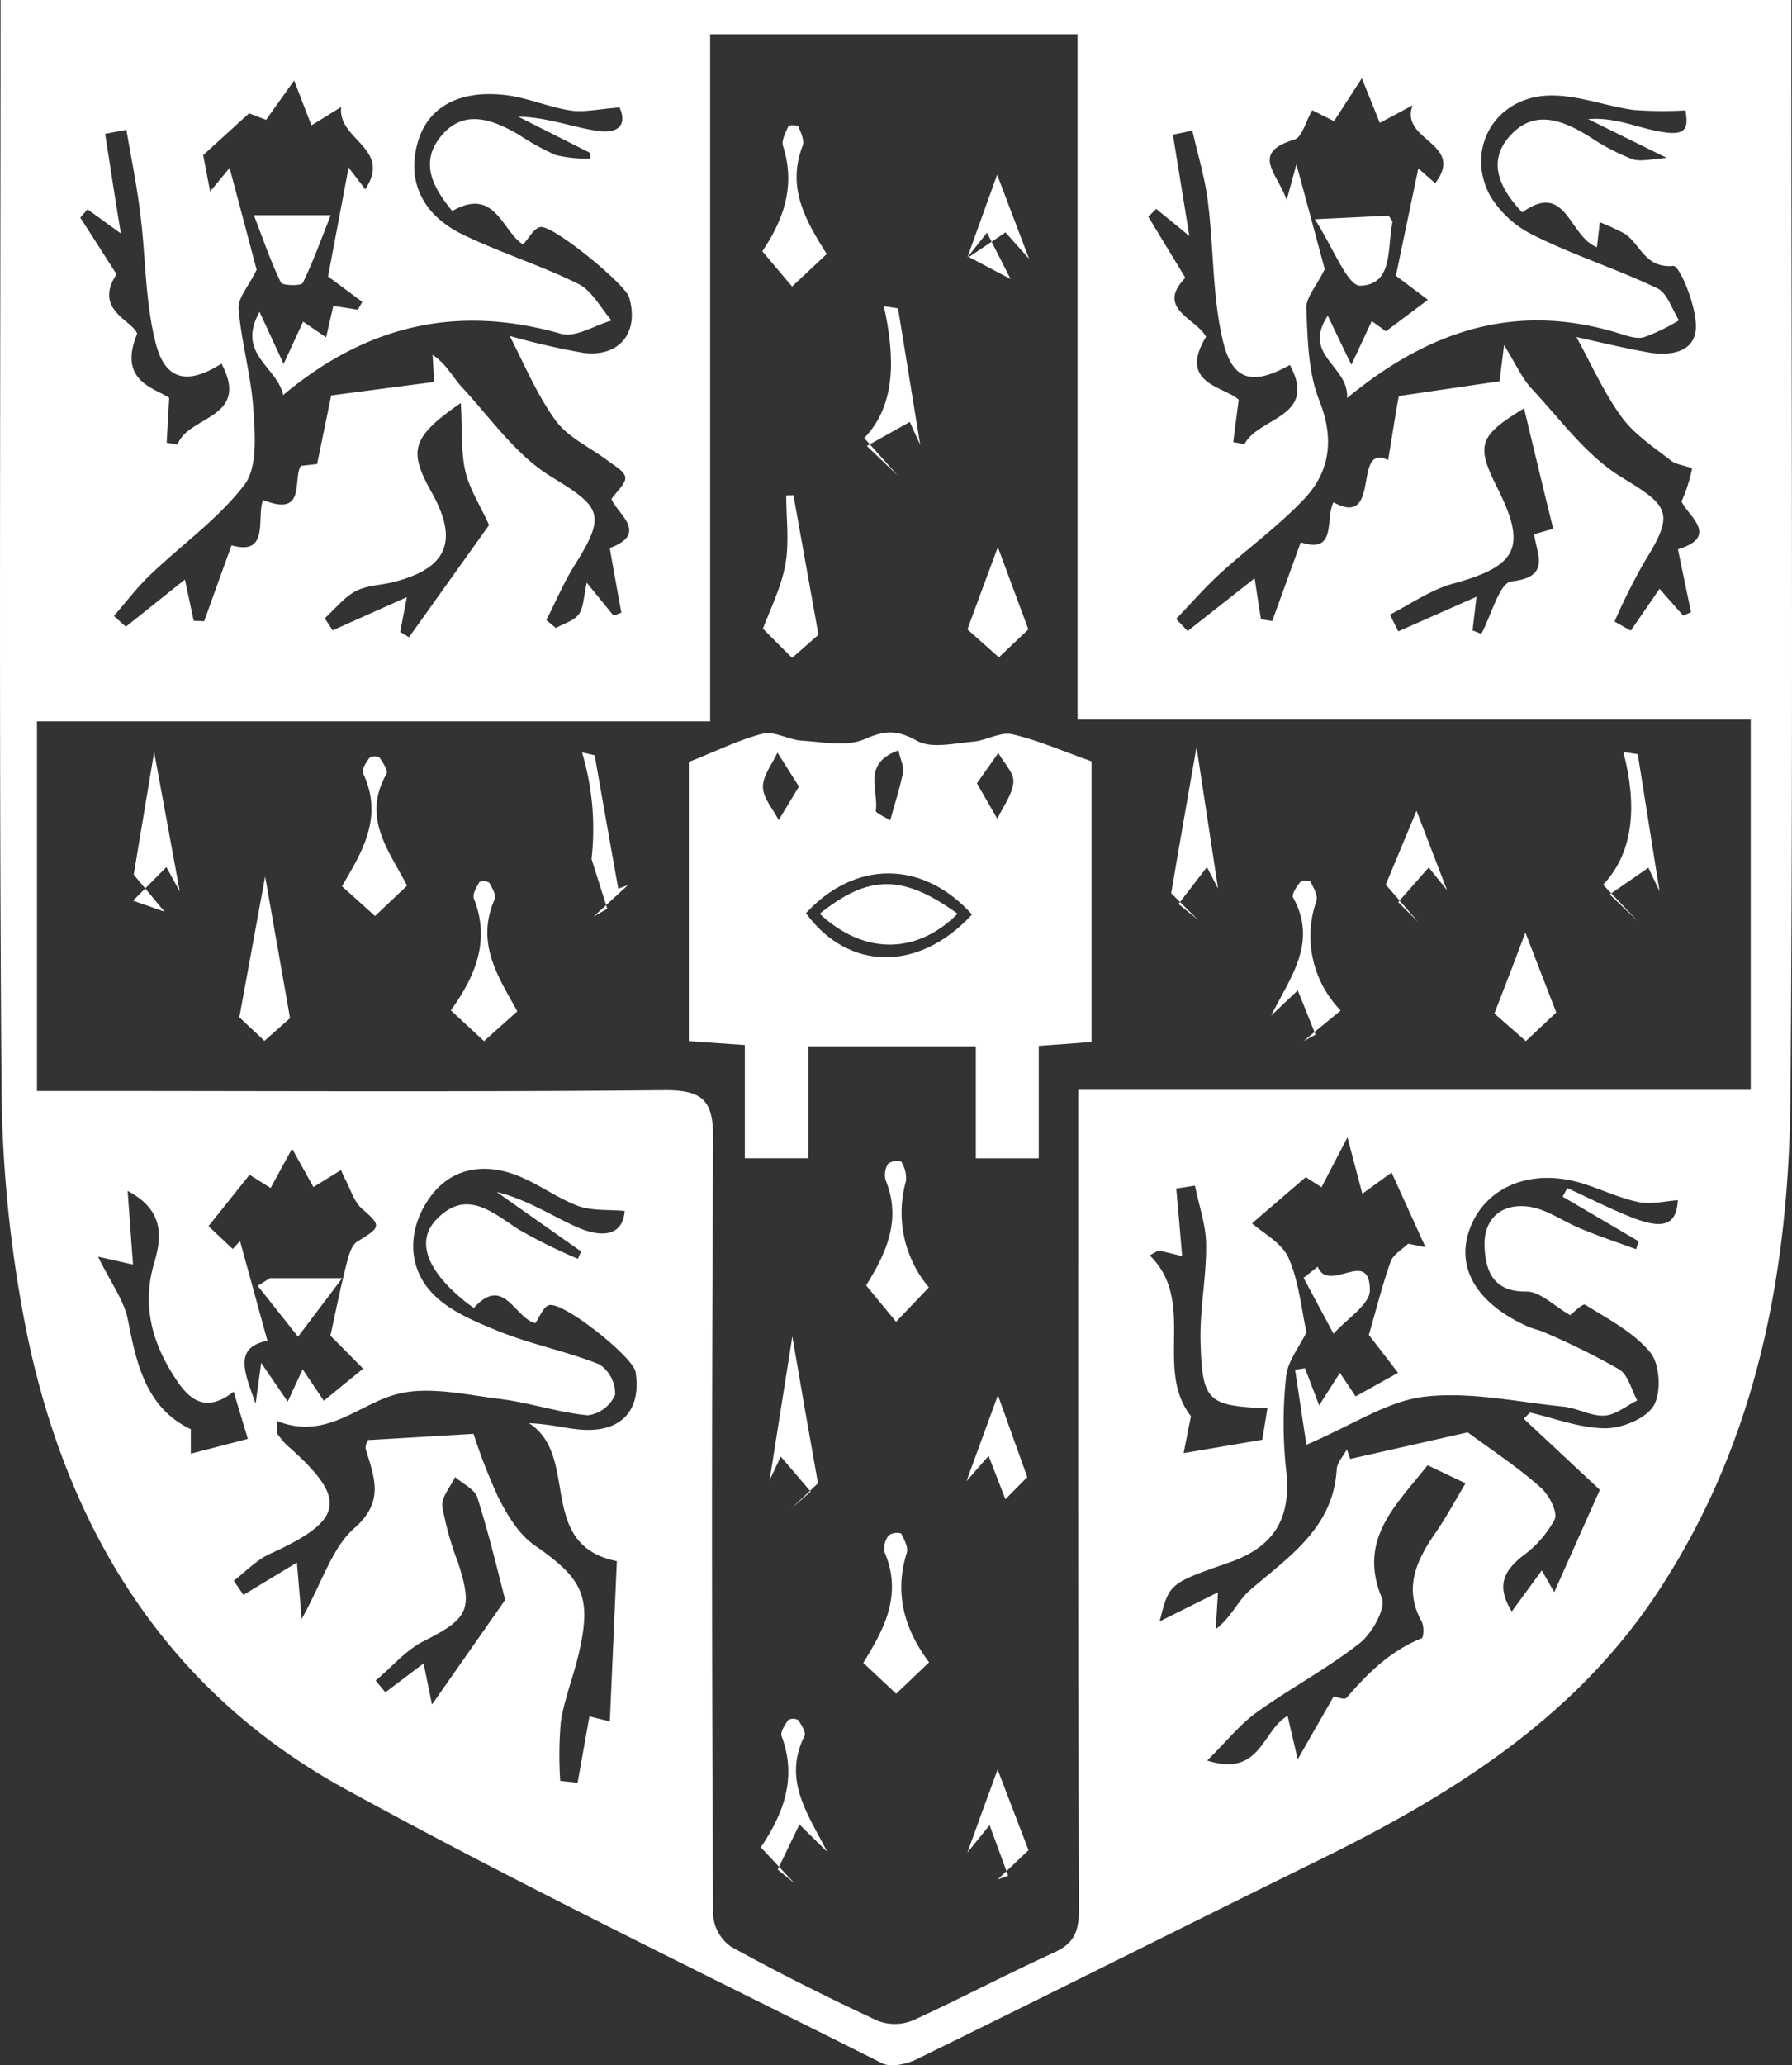 <svg xmlns="http://www.w3.org/2000/svg" viewBox="0 0 227.84 262.5"><rect x="0" y="0" width="227.84" height="262.5" fill="#333333" stroke="none"/><defs><style>.cls-1{fill:#fff;}</style></defs><g id="Layer_2" data-name="Layer 2"><g id="Layer_1-2" data-name="Layer 1"><path class="cls-1" d="M.07,0H227.76V5.35c0,44.56.24,89.11-.11,133.67-.17,22.32-4.12,43.86-16.71,63.09-10.62,16.23-26.24,25.95-43.11,34.25-17.11,8.41-34.16,17-51.28,25.38-1.27.62-3.28,1.07-4.4.51C89.34,250.79,66.33,239.7,44,227.45,21.1,214.94,8.53,194.36,3.39,169.35a164.3,164.3,0,0,1-3.2-31.61C-.14,93,.06,48.3.07,3.58ZM4.7,138.67h5c25,0,49.93.14,74.89-.1,4.86,0,6.1,1.4,6.08,6.12q-.28,49.38,0,98.75a5.4,5.4,0,0,0,2.28,4c6.1,3.36,12.34,6.48,18.66,9.42a6.07,6.07,0,0,0,4.51-.08c6-2.74,11.9-5.87,17.94-8.62,2.53-1.16,3.12-2.72,3.11-5.4-.11-32.58-.08-65.17-.08-97.75v-6.48h85.5V91.45H137V4.35H90.29V91.69H4.7ZM176.21,42.11l5.34-4-4.07-3.06c.91-4.37,1.85-8.84,2.85-13.64l2.15,1.88c3.87-5.14-4.56-5.35-2.88-9.9l-4.17,2.23c-.67-1.68-1.3-3.23-2.28-5.67l-3.54,5.45-2.77-1.39c-.86,1.5-1.3,3.43-2.25,3.72-5.6,1.72-2.29,4.12-1,7.68.55-2,.77-2.8,1.24-4.53,1.48,5.47,2.67,9.88,3.6,13.33-1,2.09-2.4,3.59-2.34,5,.17,3.94.23,8.13,1.65,11.7,1.93,4.85,1.37,9-1.88,12.46s-7.16,6.27-10.68,9.48c-2,1.82-3.77,3.87-5.64,5.82L151,80.21l8.52-6.71c.29,1.92.54,3.57.8,5.22l1.44.21,3.62-10c4.65,1.54,3.08-3,4.16-5.09,6.2,3.39,2.34-7.65,6.95-5.36.54-3.24,1-6.27,1.36-8.14l12.81-1.88c.15-1.25.3-2.38.57-4.59,1.55,2.49,2.29,4.22,3.49,5.51,3.67,3.92,7,8.57,11.44,11.27,6.09,3.7,6.83,4.51,2.85,10.87A79.87,79.87,0,0,0,205.28,79l2.06,1.16L211,74.84l3,3.41,1-.43-1.66-8c5.41-1.67,1.16-4.34.46-6.09a20.55,20.55,0,0,0,1.33-4.14c0-.24-1.88-.46-2.62-1-2.22-1.74-4.71-3.36-6.33-5.58-2.28-3.13-3.88-6.77-5.75-10.17,2.43.53,5.69,1.33,9,1.93,2.83.52,6.09.08,6.19-3.14.09-2.72-2.08-7.9-2.87-7.83-3.67.33-4.2-2.87-6.26-4.14a30.72,30.72,0,0,0-3.09-1.41c-.14,1.26-.24,2.12-.36,3.17-3.59-1.36-3.87-8.49-9.5-4.42-2.88-3.05-4.64-6.59-1.31-10,3.07-3.15,6.7-1.62,10,.46a27.47,27.47,0,0,0,5.29,2.76c1,.37,2.39,0,4.4-.15l-10-4.93c2.92-.23,5.36.71,7.87,1.32,4.32,1,5,.34,4.5-2.43a50.57,50.57,0,0,1-6.56-.05c-3.58-.49-7.13-1.91-10.66-1.84-6.89.12-10.81,6.68-7.64,12.7A13.28,13.28,0,0,0,195.18,30c5,2.48,10.46,4.22,15.54,6.65,1.28.61,1.85,2.67,2.75,4.06A23.66,23.66,0,0,1,209,42.87c-1,.27-2.29-.24-3.39-.57C193,38.5,182,41.73,171.27,50.6c.28-4.13-5.81-5.37-2.45-10.48,1,2.12,1.79,3.78,3,6.24l2.59-5.55ZM75,20.16l0-.74-9.11-4.59c3.57.05,6.67,1.27,9.88,1.78,3.5.55,3.77-1.31,3-2.95-2.72.2-4.55.65-6.27.38-2.92-.46-5.74-1.75-8.67-2-5.73-.54-9.47,1.75-10.7,6-1.43,4.88.49,9.26,5.76,11.8,4.77,2.31,9.9,3.89,14.64,6.25,1.75.87,2.84,3.06,4.23,4.65-2.16.61-4.59,2.21-6.43,1.69C58.3,38.7,46.72,41.22,36,50.22c-.76-3.64-6-5.2-3-10.58l3.06,6.62c1.06-2.31,1.75-3.8,2.48-5.38l2.92,2,.92-4,3.12.49.56-1-4.35-3.23c.86-4.57,1.68-8.9,2.61-13.85l2.12,2.77c3.46-5.25-3.56-6.27-3.06-10.46l-3.78,2.34c-.72-1.86-1.32-3.41-2.2-5.71l-3.57,5-2.16-.83-5.84,5.32c.17.84.46,2.39.89,4.62l2.47-3c1.34,5,2.51,9.46,3.44,12.94-1,2.09-2.42,3.62-2.3,5C30.71,43.65,32,48,32.24,52.41c.2,3.1.47,7.09-1.18,9.23C27.71,66,23,69.31,19,73.16c-1.64,1.57-3,3.41-4.52,5.13L16,79.66l7.51-6c.43,2,.78,3.65,1.12,5.24l1.33.06c1.13-3.16,2.27-6.31,3.48-9.65,4.9,1.4,3.14-3.56,4-5.77,5.54,2.25,3.75-2.55,4.8-4.32l2.08-.24,1.79-8.72L55.2,48.55,55,45.1c1.78,1.18,2.54,2.83,3.72,4.1,3.65,3.94,6.9,8.67,11.35,11.38,6.31,3.85,7.09,4.75,3,11.24-1.4,2.22-2.42,4.69-3.61,7l1.22,1c1-.57,2.31-.91,2.92-1.76s.61-2.25,1-4L78,78.24l1-.36c-.49-2.73-1-5.47-1.47-8.22,5-1.88,1-4.29.21-6.23.71-1,1.85-2,1.76-2.76s-1.37-1.47-2.2-2.1c-2.22-1.68-5-2.91-6.61-5.06-2.39-3.27-4-7.15-5.88-10.81a94.33,94.33,0,0,0,9.29,2.14c4.66.64,7.22-2.61,5.88-7.07-.5-1.66-9.68-9.21-11.28-8.91-.83.15-1.45,1.42-2.2,2.22-2.69-1.71-3.54-7.38-9-4.26-2.28-2.8-4.43-6.2-1.17-9.81,2.84-3.14,6.36-1.77,9.55.06a32.43,32.43,0,0,0,4.78,2.64A17.37,17.37,0,0,0,75,20.16ZM193.74,180.33l.78-.79c3.2.74,6.4,2,9.61,2,2.12,0,5.17-1.24,6.14-2.9s.78-5.24-.44-6.73c-2.11-2.57-5.36-4.25-8.28-6.07-.33-.21-1.62,1.11-1.92,1.32-2-1.14-3.79-3-5.54-3-4.34.08-5.22-2.77-5.34-5.75-.13-3.59,2.28-5.6,5.86-5,2.18.38,4.15,1.84,6.27,2.71,2.35,1,4.75,1.78,7.13,2.66l.34-1-9.67-5.68.59-1.09c2.66,1.22,5.28,2.56,8,3.65,4.38,1.76,5.86.95,6.06-2.11-1.6.11-3.38.57-5,.24-2.41-.5-4.7-1.61-7.07-2.35-6.55-2.06-12.5.4-14.44,5.9-1.72,4.89,1,9.36,7.37,12.24.76.34,1.59.49,2.34.84a93.44,93.44,0,0,1,9.35,4.64c1.14.71,1.54,2.59,2.28,3.94-1.39.69-2.76,1.86-4.18,1.93-1.74.09-3.5-1-5.3-1.15-5.86-.6-11.85-1.93-17.58-1.25-4.69.55-9.08,3.57-15,6.11-.58-3.8-1-6.67-1.44-9.54l1.26-.19c.54,1.41,1.08,2.82,1.8,4.72l2.64-4.14,2,3,5.39-3c-1.13-1.47-2.58-3.36-3.71-4.81.9-3.1,1.69-6.27,2.77-9.33.32-.9,1.46-1.52,2.22-2.27l2.21.44-4.31-9.48-3.72,2.69-1.89-7.17c-1.43,2.75-2.35,4.51-3.3,6.35l-2-1.29-6.83,5.87c1.38,1.24,3.8,2.48,4.64,4.4,1.35,3.07,1.64,6.6,2.28,9.44-.93,1.91-2.4,3.7-2.59,5.63a55.51,55.51,0,0,0,0,11.88c.68,6-1.37,9.72-7.25,11.77-7.62,2.65-7.62,2.65-8.83,7.48l7.42-3.7-.29,4.69c2-1.52,2.82-3.63,4.32-4.93,4.93-4.27,10.6-7.87,11.06-15.36.05-.88.84-1.71,1.29-2.56.14.4.29.8.43,1.21l14.94-3.38c3.27,2.4,6.43,4.48,9.26,7,1.06.92,2.21,3.11,1.8,4.06a13.86,13.86,0,0,1-4.15,4.71c-2.32,1.88-3.31,3.76-1.31,7l3.82-5.22,1.58,2.76,5.8-13Zm-158.53.28,0,1.55a11.3,11.3,0,0,0,1.23,1.5c7.84,6.86,7.39,9.53-2.13,13.85-1.7.77-3.07,2.25-4.59,3.41l1.24,1.8,6.79-4.11c.19,2.25.34,4,.6,7.19,2.66-4.8,3.88-9.09,6.7-11.56,3.88-3.4,2.53-6.42,1.47-10-.19-.63.47-1.51.36-1.2l13.33-.79a70.11,70.11,0,0,0,3.15,8.08c1.14,2.25,2.6,4.7,4.6,6.08,6.13,4.24,7.32,6.49,5.63,13.76-.67,2.9-1.82,5.72-2.28,8.65a48.58,48.58,0,0,0-.08,7.54l2.21.23,1.5-8.43,2.6.64c.3-7,.6-13.7.89-20.37-10.32-2.07-4.63-13.37-11.17-17.53,2.59.07,4.68.69,6.79.83,5,.31,7.51-2.53,6.76-7.34-.3-1.92-9.22-9-11-8.5-.76.23-1.19,1.51-1.75,2.29-2.64-.65-4-6.18-7.81-1.93-.38-.28-.79-.56-1.17-.87-4.75-3.84-6.24-7.58-3.63-10.34,3.81-4,7.07-1,10.46,1.21A69.84,69.84,0,0,0,73.47,160l.42-.93-10.74-7.56c3.61.87,6.62,2.79,9.82,4.29,4.19,1.95,6.28.82,6.45-1.88-2-.19-4.13,0-5.9-.63-2.93-1.1-5.51-3.16-8.46-4.13-4.12-1.36-8.05-.46-10.6,3.32s-2.66,8.28.24,11.6c2.13,2.45,5.66,3.89,8.82,5.17,4.12,1.66,8.57,2.51,12.69,4.17a4.46,4.46,0,0,1,2,3.85,4.41,4.41,0,0,1-3.45,2.62c-3.77-.35-7.45-1.62-11.22-2.08-4.4-.54-9.17-1.69-13.22-.57C45.42,178.59,41.42,183.09,35.21,180.61Zm-2-7.38,3.37,4.92,1.9-4.11,2.69,4,5-4.08c-1.11-1.12-2.75-2.78-4.16-4.19.58-2.62,1.17-5.63,1.92-8.6.31-1.21.64-2.85,1.52-3.38,3-1.81,3.06-2,.62-4.11-1.05-.89-1.49-2.51-2.19-3.81-.2-.36-.34-.75-.52-1.15l-3.51,2.16L37.14,146c-1.18,2.15-1.92,3.52-2.73,5l-2.68-1.68-5.22,6.53,3.08,2.9.93-1c1.16,4.2,2.31,8.41,3.48,12.66-4.35.88-2.91,4-1.5,8Zm153.08,15.29-4.78-2.28c-4.05,5.12-8.89,9.43-5.83,16.84.56,1.36-1.24,4.54-2.81,5.78-4.13,3.24-8.84,5.73-13.11,8.8-2.15,1.55-3.85,3.72-6.27,6.11,6.84,2.19,7-3.92,10.22-5.67.37,1.6.67,2.86,1.28,5.52l4.58-8c.19,0,1.36.49,1.63.18,2.71-3.14,5.61-6,9.55-7.56.27-.11.33-1.57,0-2.14-2.28-4.14-.74-7.62,1.63-11.07C183.8,193,184.93,190.87,186.34,188.52ZM151.6,16.6l-2.47.52c.67,4.16,1.35,8.33,2.09,12.88L147,26.55l-1,1,4.71,7.76c-3.85,3.94,1.46,5.21,2.63,7.5-3.64,6,2.4,6.32,4.15,8-.28,2.15-.49,3.77-.69,5.39l1.43.25C160,53,167.61,53.08,164,46.39c-4.66,2.59-7.27,2.11-8.5-3-1.37-5.7-1.17-11.75-1.91-17.62C153.23,22.68,152.29,19.66,151.6,16.6ZM28.16,46.22c-4.2,2.68-7.11,2.21-8.33-2.48-1.4-5.34-1.28-11.07-2-16.61C17.4,23.57,16.67,20,16.07,16.5l-2.7.51c.65,4.2,1.29,8.41,2,12.67l-4.24-3.07-.92,1.05,4.61,7.2c-3,4.57,2.07,5.85,2.62,7.57-2.55,6.13,2.42,6.92,4.07,8.15-.14,2.48-.23,4.09-.32,5.7l1.39.22C23.91,52.79,31.89,53.26,28.16,46.22Zm30.43,5c-6.31,4.37-6.67,6.07-3.73,11.32,3.52,6.26,2,9.73-4.91,11.46-1.6.39-3.37.41-4.77,1.16s-2.61,2.26-3.89,3.43l1,1.53,9.44-4.22c-.33,1.7-.59,3.06-.84,4.42L52,81,62.18,66.74c-1-2.28-2.43-4.44-3-6.79S58.79,54.83,58.59,51.26Zm135.19.68c-5.79,3.52-6.14,4.67-3.41,10.1,3.81,7.57,2.58,9.94-5.65,12.19-2.83.78-5.37,2.59-8,3.93l1.06,2.13,9.95-4.4c-.2,1.63-.35,3-.51,4.27l1.12.45c1.26-2.34,2.32-6.51,3.82-6.67,5.06-.56,3.24-3.39,2.9-6l2.42-.69C196.16,61.87,195,57,193.78,51.94ZM150.3,159.66l-3-.73-1.12.64c6,5.85.51,14.4,5.24,20.43l-.93,4.7,10-1.7c.19-1.15.42-2.54.65-4-7.58-.31-8.29-.85-8.5-8.47-.11-4.08.75-8.19.71-12.28,0-2.52-.92-5-1.42-7.55l-2.38.37C149.82,153.91,150.05,156.72,150.3,159.66Zm-137.83.07c1.61,3.31,3.31,5.56,3.79,8,1.11,5.8,2.4,11.27,8,13.93v3.11l7.25-1.88-1.8-6c-4.05,3.15-6.15.42-7.93-2.51-2.59-4.25-3.66-8.77-2.2-13.77,1-3.36,1.34-6.76-3.35-9.24.25,3.51.46,6.35.68,9.36Zm51.76,43.63c-1-3.92-2.11-8.51-3.53-13-.34-1.07-1.86-1.76-2.83-2.62-.59,1.24-1.77,2.56-1.63,3.72a38.15,38.15,0,0,0,2,7.15c1.94,6,1.28,7.15-4.39,10-2.29,1.16-4.07,3.32-6.09,5L49,215.1l4.86-3.67c.38,1.85.69,3.4,1.06,5.23Z"/><path class="cls-1" d="M87.58,96.85C91.16,95.44,94,94,97,93.25c1.47-.36,3.26.79,4.93.89,2.67.16,5.71.81,8-.19,2.64-1.17,4.17-1.18,6.72.24,1.83,1,4.73.27,7.13.07,1.65-.14,3.4-1.27,4.88-.94,3.21.72,6.28,2.09,10.12,3.45v35.67l-6.71.5v14.29h-8V133H102.79v14.22H94.7V132.83l-7.12-.5Zm36,19.38c-6.25-6.94-14.89-6.91-21.11-.16C107.85,123.42,116.81,123.59,123.59,116.23Zm-22-16.25-2.73-4.32C98.2,97.1,97,98.55,97,100s1.3,2.83,2,4.24Zm22.63-.42,2.59,4.51c.73-1.55,1.92-3.07,2.05-4.67.08-1.18-1.23-2.45-1.92-3.69Zm-10-4.18c-4.69,1.71-2.45,5.14-2.86,7.66-.05.3,1.19.81,1.83,1.23.56-2,1.2-4,1.62-6C115,97.52,114.53,96.71,114.23,95.38Z"/><path class="cls-1" d="M113.94,215.28l-4.18-3.92c2.45-4,5.11-8.5,2.69-14.1a2.73,2.73,0,0,1,.55-2.11,1.88,1.88,0,0,1,1.57-.24c.4.76.94,1.78.72,2.47-1.72,5.43-.06,10.05,2.84,13.91Z"/><path class="cls-1" d="M101.64,231.89l-2.76,5.74,2.15,1.76c-1.33-1.42-2.67-2.84-4.3-4.59,2.6-3.86,4.75-8.54,2.65-14.11-.2-.53.41-1.45.83-2.07a1.34,1.34,0,0,1,1.26,0c.42.58,1,1.54.83,2-2.87,5.71.55,10.12,2.88,14.77Z"/><path class="cls-1" d="M105.11,32.29l-4.4,4.13-3.79-4.48c2.39-3.53,4.39-8,2.63-13.41-.22-.7.35-1.71.7-2.51.07-.16,1.17-.13,1.25.05.32.77.81,1.77.56,2.43C99.92,24,102.61,28.28,105.11,32.29Z"/><path class="cls-1" d="M167.26,131.51c-.75-1.88-1.5-3.75-2.26-5.63l-3.38,3.21c2.32-4.74,6-9.22,2.79-15-.23-.41.47-1.45.93-2a1.43,1.43,0,0,1,1.27-.05c.38.78,1,1.79.76,2.48a13.55,13.55,0,0,0,3.09,13.92l-4.72,3.88Z"/><path class="cls-1" d="M33.62,132.3l-3.19-3c1.1-6,2.17-11.82,3.28-17.89,1.06,6,2.07,11.74,3.17,18Z"/><path class="cls-1" d="M114.18,39.2,117,56.55l-1.33-2.92-5.46,3.06,3.93,3.75-4.26-4.76c4.08-4.21,3.91-10.33,2.5-16.76Z"/><path class="cls-1" d="M20.92,115.88,17,111.17c.61-3.68,1.58-9.47,2.6-15.58l3.26,17.73-1.71-3.11-4.23,4.27Z"/><path class="cls-1" d="M100.88,62.94c1.05,5.86,2.1,11.73,3.18,17.74l-3.35,2.94L97,79.91c.85-2.31,2.3-5.14,2.85-8.14.53-2.85.11-5.87.11-8.81Z"/><path class="cls-1" d="M153.45,110.21l-3.61,4.69,2.46,2-3.39-3.36c1-6,2.05-11.84,3.22-18.59,1,6.52,1.87,12.23,2.74,18Z"/><path class="cls-1" d="M75.61,96q1.48,8.47,3,16.95l1.23-.45-4.37,4,1.74-1-2-6.31A33.9,33.9,0,0,0,74,95.63Z"/><path class="cls-1" d="M47.68,116.43l-4.2-3.78c2.43-4.21,5.38-8.71,2.67-14.37-.22-.46.44-1.43.86-2a1.31,1.31,0,0,1,1.23,0c.44.63,1.13,1.67.9,2.08-3.24,5.72.51,10,2.61,14.22Z"/><path class="cls-1" d="M208.23,95.86,211,113.29l-1.42-3-4.91,3.39,3.58,3.42-4.43-4.65c4-4.19,4.3-10.28,2.58-16.86Z"/><path class="cls-1" d="M104,188.53l-3.49,3.3,2.56-2.24-3.8-4.45c-.48,1-.95,2-1.42,3l2.89-18.27C101.87,176.48,102.89,182.35,104,188.53Z"/><path class="cls-1" d="M110.12,163.38c2.42-3.9,4.6-8.21,2.47-13.41a2.58,2.58,0,0,1,.34-2.06,2,2,0,0,1,1.64-.28,4,4,0,0,1,.63,2.45,14.72,14.72,0,0,0,2.9,13.55L113.93,168Z"/><path class="cls-1" d="M65.77,128.54l-4.23,3.79-4.22-3.91c2.87-4,5.14-8.62,2.93-14.22-.21-.54.35-1.46.72-2.11a1.42,1.42,0,0,1,1.23.1c.37.64.92,1.6.69,2.12C60.38,120,63.52,124.39,65.77,128.54Z"/><path class="cls-1" d="M190,128.82q2-5.11,3.94-10.29l3.93,10.16L194,132.33Z"/><path class="cls-1" d="M123,32.71l3.78-10.51c1.3,3.41,2.68,7.06,4.06,10.7l-3-3.36-4.65,3.13q2.64,1.41,5.3,2.8l-3-5.89Z"/><path class="cls-1" d="M126.87,69.54,130.75,80,127,83.55,123,80C124.12,76.92,125.47,73.31,126.87,69.54Z"/><path class="cls-1" d="M126.84,224.92l3.93,10.25-3.9,3.71,1.31-.46c-.79-2.15-1.57-4.3-2.36-6.44L123,235.47C124.27,231.91,125.58,228.35,126.84,224.92Z"/><path class="cls-1" d="M126.88,177.33c1.31,3.66,2.61,7.28,3.73,10.42l-2.78,2.81-2.14-5.51-2.81,3.22C124.2,184.66,125.53,181,126.88,177.33Z"/><path class="cls-1" d="M180.1,103.05c1.23,3.2,2.55,6.65,3.88,10.1l-2.33-2.89-3.88,4.41,2.54,2.52-4.12-4.75Z"/><path class="cls-1" d="M176.56,27.41c.33.54.5.7.48.81-.69,3.16.19,7.94-4.07,8.1-1.65.07-3.49-4.91-5.8-8.45Z"/><path class="cls-1" d="M32.28,27.35h9.77c-1.3,3.28-2.27,6-3.56,8.63-.19.38-2.58.34-2.78-.07C34.44,33.3,33.5,30.52,32.28,27.35Z"/><path class="cls-1" d="M167.53,161c1.44,3.52,6.62-2.53,6.64,3,0,1.83-3,3.68-4.62,5.52l-3.81-7.1Z"/><path class="cls-1" d="M34.33,162.46h9.18l-5.62,7.44-5.13-6.47Z"/><path class="cls-1" d="M121.75,116.14c-5.28,5.28-12,5.18-17.53,0C110.45,111.15,114.78,111.1,121.75,116.14Z"/></g></g></svg>